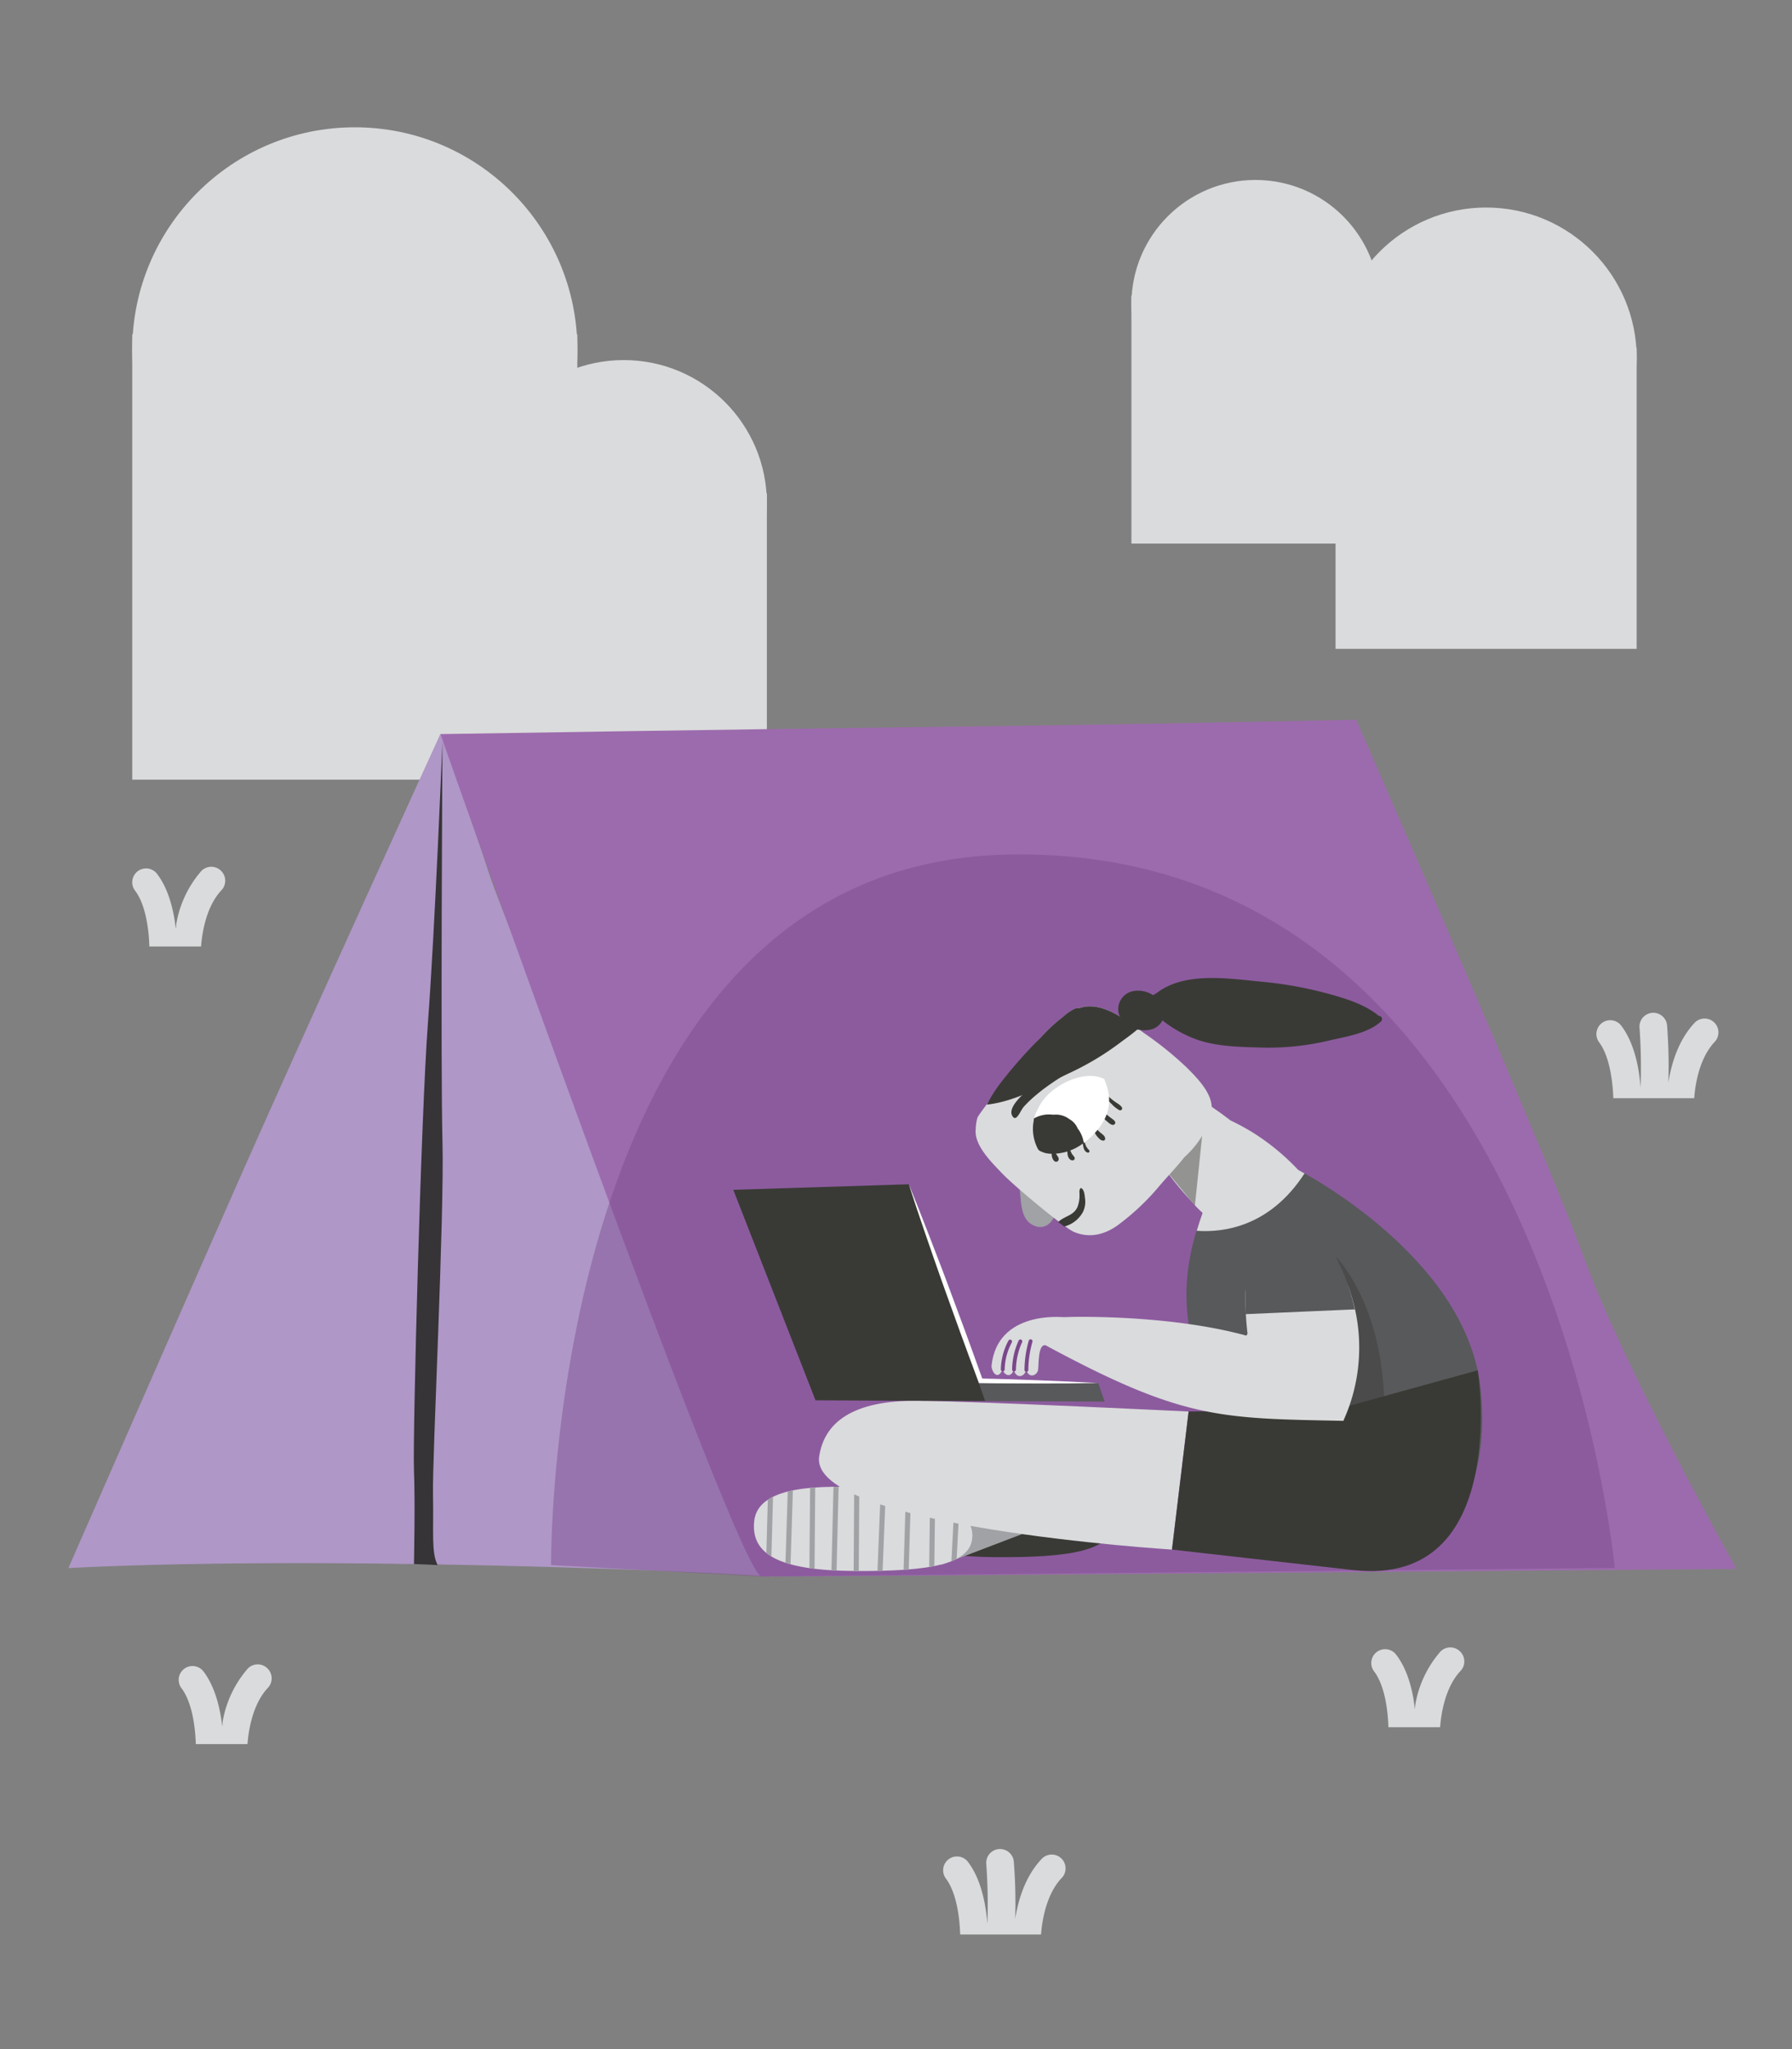 <svg xmlns="http://www.w3.org/2000/svg" xmlns:xlink="http://www.w3.org/1999/xlink" viewBox="0 0 350 400"><rect x="0" y="0" width="350" height="400" fill="#808080" stroke="none"/><defs><style>.cls-1,.cls-13{fill:none;}.cls-2{fill:#dadbdc;}.cls-3{fill:#af97c7;}.cls-4{fill:#9c6bad;}.cls-5{fill:#363436;}.cls-6{fill:#7a478b;}.cls-11,.cls-6{opacity:0.44;}.cls-11,.cls-7{fill:#393a35;}.cls-8{fill:#a0a2a5;}.cls-9{clip-path:url(#clip-path);}.cls-10{fill:#58595b;}.cls-12{fill:#fff;}.cls-13{stroke:#7a478b;stroke-linecap:round;stroke-miterlimit:10;stroke-width:0.75px;}</style><clipPath id="clip-path"><path class="cls-1" d="M147.29,297.05c-.58,6.3,4.73,9.52,19.55,9.62s22.73-1.28,23.06-6.57c.41-6.6-10.64-9.21-21.44-9.74S147.87,290.67,147.29,297.05Z"/></clipPath></defs><title>tails_2.1_anywhere</title><g id="Layer_7" data-name="Layer 7"><rect class="cls-2" x="25.83" y="65.27" width="86.93" height="86.93"/><circle class="cls-2" cx="69.3" cy="68.32" r="43.47"/><rect class="cls-2" x="93.86" y="96.29" width="55.92" height="55.92"/><circle class="cls-2" cx="121.82" cy="98.25" r="27.96"/><rect class="cls-2" x="260.85" y="67.86" width="58.81" height="58.81" transform="translate(580.51 194.52) rotate(-180)"/><circle class="cls-2" cx="290.26" cy="69.92" r="29.41"/><rect class="cls-2" x="220.99" y="57.67" width="48.45" height="48.45" transform="translate(490.42 163.78) rotate(-180)"/><circle class="cls-2" cx="245.21" cy="59.36" r="24.23"/></g><g id="Layer_1" data-name="Layer 1"><path class="cls-2" d="M187.53,377.63h15.8c.2-2.69,1-7.82,4-11a2.7,2.7,0,1,0-3.93-3.7c-3.23,3.43-4.57,8.14-5.12,11.67A103,103,0,0,0,198,363.3a2.7,2.7,0,0,0-5.36.69,110.24,110.24,0,0,1,.21,11.58c-.27-3.53-1.13-8.61-3.79-12.11a2.7,2.7,0,0,0-4.3,3.27C186.88,369.54,187.45,374.59,187.53,377.63Z"/><path class="cls-2" d="M43.12,169.94a2.7,2.7,0,0,0-3.82.11,21.14,21.14,0,0,0-4.89,10.43c0,.26,0,.52-.08.78-.38-3.37-1.33-7.62-3.65-10.67a2.7,2.7,0,0,0-4.3,3.27c2.14,2.81,2.71,7.87,2.79,10.9h10.1c.2-2.69,1-7.82,4-11A2.7,2.7,0,0,0,43.12,169.94Z"/><path class="cls-2" d="M52.18,325.63a2.69,2.69,0,0,0-3.81.12,21.25,21.25,0,0,0-4.9,10.43c0,.26,0,.52-.07.78-.38-3.38-1.34-7.62-3.65-10.67a2.7,2.7,0,0,0-4.3,3.27c2.14,2.81,2.71,7.86,2.79,10.9h10.1c.2-2.69,1-7.83,4-11A2.7,2.7,0,0,0,52.18,325.63Z"/><path class="cls-2" d="M285.11,322.32a2.69,2.69,0,0,0-3.81.12,21.14,21.14,0,0,0-4.89,10.43c0,.26-.05.52-.08.78C276,330.27,275,326,272.68,323a2.7,2.7,0,0,0-4.3,3.27c2.14,2.81,2.71,7.86,2.79,10.9h10.1c.2-2.69,1-7.82,4-11A2.7,2.7,0,0,0,285.11,322.32Z"/><path class="cls-2" d="M315.1,214.38h15.8c.19-2.68,1-7.82,4-11a2.7,2.7,0,0,0-3.94-3.7c-3.22,3.43-4.56,8.14-5.11,11.67a103,103,0,0,0-.26-11.29,2.7,2.7,0,0,0-5.36.69,110.64,110.64,0,0,1,.2,11.58c-.26-3.53-1.12-8.61-3.78-12.11a2.7,2.7,0,0,0-4.3,3.27C314.44,206.3,315,211.35,315.1,214.38Z"/></g><g id="Layer_3" data-name="Layer 3"><path class="cls-3" d="M86,143.3s-26.32,57.63-38.65,85.49-34,77.32-34,77.32,23.56-1.47,67.45-.8c44.33.69,70,2.44,70,2.44s-51.7-126.1-55.27-137.19S86,143.3,86,143.3"/><path class="cls-4" d="M86,143.3s65.66-1.06,98.2-1.42,80.67-1.38,80.67-1.38,36.65,83.44,44.55,105.13,29.72,60.63,29.72,60.63-185.64,1.6-190.39,1.49S86,143.3,86,143.3Z"/><path class="cls-5" d="M86.42,144.75s-.39,63.21,0,78-2,61.57-1.85,68.94-.36,11.47.91,13.82l-4.63-.2s.26-12,0-18.38,1.36-69,2.73-87.27S86.42,144.75,86.42,144.75Z"/><path class="cls-6" d="M107.63,305.52s-1.16-136.76,89.09-138.7c105.53-2.27,118.66,139.25,118.66,139.25l-166.62,1.68Z"/></g><g id="Layer_6" data-name="Layer 6"><path class="cls-7" d="M174.81,294.36c-.57,6.29,4.74,9.51,19.56,9.61s22.73-1.28,23.06-6.57c.41-6.6-10.64-9.21-21.44-9.74S175.4,288,174.81,294.36Z"/><polygon class="cls-8" points="183.88 305.47 203.73 297.9 191.14 289.46 179.71 293.65 183.88 305.47"/><path class="cls-2" d="M147.29,297.05c-.58,6.3,4.73,9.52,19.55,9.62s22.73-1.28,23.06-6.57c.41-6.6-10.64-9.21-21.44-9.74S147.87,290.67,147.29,297.05Z"/><g class="cls-9"><polygon class="cls-8" points="150.48 310.56 149.48 310.53 150.13 286.73 151.13 286.76 150.48 310.56"/><rect class="cls-8" x="142.04" y="298.37" width="24.13" height="1" transform="translate(-149.53 443.33) rotate(-88.17)"/><rect class="cls-8" x="147.27" y="297.92" width="22.8" height="1" transform="translate(-141.11 454.52) rotate(-89.51)"/><rect class="cls-8" x="150.53" y="298.43" width="25.08" height="1" transform="translate(-139.72 454.72) rotate(-88.61)"/><rect class="cls-8" x="155.07" y="297.92" width="24.44" height="1" transform="translate(-132.24 463.72) rotate(-89.62)"/><rect class="cls-8" x="160.8" y="297.38" width="22.85" height="1" transform="translate(-132.29 458.08) rotate(-87.71)"/><rect class="cls-8" x="165.16" y="298.23" width="24.13" height="1" transform="translate(-126.7 466.9) rotate(-88.28)"/><rect class="cls-8" x="169.74" y="299.68" width="24.62" height="1" transform="translate(-120.39 478.46) rotate(-89.28)"/><rect class="cls-8" x="174.68" y="299.46" width="23.77" height="1" transform="translate(-122.62 470.81) rotate(-87.04)"/></g><polygon class="cls-10" points="192.43 273.5 215.75 273.6 214.5 269.98 191.03 269.54 192.43 273.5"/><path class="cls-2" d="M257.63,233.27c-1.28-1-2.53-2.06-3.77-3.13a1.58,1.58,0,0,0-.3-1.75,44.67,44.67,0,0,0-9-7.39,47.11,47.11,0,0,0-4.26-2.3,64.2,64.2,0,0,0-5.76-4,2.44,2.44,0,0,0-2.06,3.76l.81.72a2.35,2.35,0,0,0-.19.25l-.12-.1-.07-.07h0l-.32-.25c-1.43-1.07-3.17,1.31-1.87,2.49l.29.28a1.78,1.78,0,0,0-.73,1.51l-.1-.14c-.44-.73-1.48-.07-1.12.68l0,0a1.6,1.6,0,0,0-.93.69,1.55,1.55,0,0,0-.74,1.3,1.32,1.32,0,0,0-.27,1.81,62.07,62.07,0,0,0,5.34,6.62,25.46,25.46,0,0,0,3.72,3.61l.21.18h0a3.5,3.5,0,0,0,.3.24h0l-.1.27a1.63,1.63,0,0,0,.44,1.59l.81.84a1.67,1.67,0,0,0,2.29,0l.78.27a1.66,1.66,0,0,0,2.2-.58,1.59,1.59,0,0,0,1.8-.68,9.34,9.34,0,0,1,1.08.79,1.64,1.64,0,0,0,2.69-1.62c-.08-.32-.16-.65-.23-1a1.74,1.74,0,0,0,1.9-2.18l1.9,1.41c1.19.88,2.63-.57,2.4-1.78a15,15,0,0,0,1.91.34A1.6,1.6,0,0,0,257.63,233.27Z"/><polygon class="cls-11" points="236.15 215.74 235.13 218.5 233.38 235.35 227.1 227.69 234.5 214.7 236.15 215.74"/><path class="cls-8" d="M199.14,232.13c-.5-3.16-2.2-6.41-3.62-9.25-.19-.38.33-.65.62-.44a22.35,22.35,0,0,1,4.54,3.63l.36.48a2.05,2.05,0,0,1,2.67.91,16.74,16.74,0,0,1,2.58,8.2c0,2.57-2.17,4.92-4.78,3.36C199.23,237.66,199.5,234.39,199.14,232.13Z"/><path class="cls-2" d="M190.57,220.43a9.12,9.12,0,0,1,.33-2.24c.22-.75,9.57-12.77,12.35-15.63a32.37,32.37,0,0,1,4.36-4.05,9.52,9.52,0,0,1,2.11-1.49,1.83,1.83,0,0,1,1.15-.21c4.19-1.54,9.1,2.32,12.6,4.87a67.67,67.67,0,0,1,8.2,6.6c2,2,5,4.94,5,8a5,5,0,0,1-.22,1.43,7.25,7.25,0,0,1-.68,2.26,19.51,19.51,0,0,1-4.47,5.95c-1.57,2-3.32,3.77-4.92,5.66a46.59,46.59,0,0,1-8,7.54c-2.61,1.92-5.69,2.67-8.73,1.31-1.76-.79-11.22-8.58-13.88-11.33C193.78,227,190.21,223.6,190.57,220.43Z"/><path class="cls-7" d="M222.3,200.82c-1.13,1-2.4,1.88-3.55,2.74a54.87,54.87,0,0,1-9.37,5.67c-5,2.33-10.83,5.77-16.62,6.4a26.91,26.91,0,0,1,2.55-4.08,91.46,91.46,0,0,1,7.94-9,32.37,32.37,0,0,1,4.36-4.05,9.52,9.52,0,0,1,2.11-1.49,1.83,1.83,0,0,1,1.15-.21C214.61,195.44,218.93,198.36,222.3,200.82Z"/><path class="cls-7" d="M218.53,197.93a3.59,3.59,0,0,1,2.93-4.48,5.28,5.28,0,0,1,4,1,3.8,3.8,0,0,1,1.77,2.18,3.39,3.39,0,0,1-2,4.2,4.93,4.93,0,0,1-2.58.2,3.47,3.47,0,0,1-1.66-.51A4.4,4.4,0,0,1,218.53,197.93Z"/><path class="cls-7" d="M225.12,194.34a4,4,0,0,1,.71-.43c5.53-4.32,14.12-2.88,20.6-2.27a75.1,75.1,0,0,1,12.36,2.18c3.41.9,7.45,2.07,10.26,4.29a.36.36,0,0,1,.11.14,1.68,1.68,0,0,1,.32.09.6.6,0,0,1,.29,1c-2.44,2.35-6.82,3-10,3.74a51.2,51.2,0,0,1-13.05,1.42c-4.13-.12-8.78-.15-12.73-1.49a23.62,23.62,0,0,1-7.75-4.49,6.73,6.73,0,0,1-1-.5A2.15,2.15,0,0,1,225.12,194.34Z"/><path class="cls-7" d="M216.25,213.78a10.78,10.78,0,0,0,1.55,1.3c.43.31,1,.6,1.31,1.07a.39.39,0,0,1-.47.57,5.82,5.82,0,0,1-1.58-1.27,4.77,4.77,0,0,1-1.15-1.49C215.8,213.74,216.12,213.63,216.25,213.78Z"/><path class="cls-7" d="M215.47,216.92a12.45,12.45,0,0,0,1.66,1.42c.3.21,1,.69.56,1.12s-1.17-.3-1.49-.57a3.49,3.49,0,0,1-1.18-1.65C215,217,215.26,216.71,215.47,216.92Z"/><path class="cls-7" d="M213.53,220.32a.28.28,0,0,1,.52-.19,4.22,4.22,0,0,0,1.07,1.12c.32.29.69.5.74,1a.39.39,0,0,1-.35.41c-.54,0-.89-.45-1.22-.82A3.54,3.54,0,0,1,213.53,220.32Z"/><path class="cls-7" d="M211.49,223.13c0-.22.32-.3.38-.09a4.91,4.91,0,0,0,.32.83,5.86,5.86,0,0,0,.54.67c.14.19,0,.54-.29.46a1.07,1.07,0,0,1-.73-.73A4.43,4.43,0,0,1,211.49,223.13Z"/><path class="cls-7" d="M208.55,225.59a8.69,8.69,0,0,1-.11-1.53c0-.11.14-.15.21-.07a4.35,4.35,0,0,1,.58,1c.15.41.5.62.66,1a.39.39,0,0,1-.33.51C209,226.56,208.69,226.06,208.55,225.59Z"/><path class="cls-7" d="M205.47,225.84a2.49,2.49,0,0,1,0-1.12.27.27,0,0,1,.51,0,7.75,7.75,0,0,0,.46.79c.17.3.39.5.32.87a.5.5,0,0,1-.57.4C205.79,226.68,205.58,226.23,205.47,225.84Z"/><path class="cls-7" d="M207.85,239.43l-.38-.29c-.25-.19-.51-.38-.78-.56a1.34,1.34,0,0,1,.11-.14c1.2-1.09,2.89-1.14,3.64-2.82a6.21,6.21,0,0,0,.4-2.49c0-.5-.1-.76.19-1.17a.17.17,0,0,1,.22,0c.56.42.58,1.33.67,2a4.51,4.51,0,0,1-.41,2.63A5.8,5.8,0,0,1,207.85,239.43Z"/><path class="cls-7" d="M200.68,212.8c2.6-2.44,5.64-5.4,9.35-5.74a.51.51,0,0,1,.33.92c-2.51,2-5.29,3.49-7.75,5.57A23.4,23.4,0,0,0,200,216c-.58.66-.86,1.58-1.49,2.14a.45.45,0,0,1-.56,0C196.38,216.54,199.67,213.75,200.68,212.8Z"/><path class="cls-12" d="M210.49,220.27a3.73,3.73,0,0,0-1.64-1.82,4.3,4.3,0,0,0-.74-.45,4.35,4.35,0,0,0-2.36-.39,5.92,5.92,0,0,0-3.76.71,4.54,4.54,0,0,1,.5-1.39,10.46,10.46,0,0,1,2.95-3.92c2.53-2.11,6.91-3.92,10.1-2.44a.45.45,0,0,1,.26.45c1.77,4.17.6,7.7-2.62,10.82a15.24,15.24,0,0,1-1.49,1.26A6.08,6.08,0,0,0,210.49,220.27Z"/><path class="cls-7" d="M208,224.91c-1.3.32-3.33.56-4.59-.11a1.11,1.11,0,0,1-.73-.59,8.4,8.4,0,0,1-.78-5.45c0-.15,0-.29.07-.44a5.92,5.92,0,0,1,3.76-.71,4.35,4.35,0,0,1,2.36.39,4.3,4.3,0,0,1,.74.45,3.73,3.73,0,0,1,1.64,1.82,6.08,6.08,0,0,1,1.2,2.83A10.25,10.25,0,0,1,208,224.91Z"/><path class="cls-10" d="M253.92,228.58s32.18,16.54,35.19,42S277,312.39,256.22,304.43s-15.56-28.25-15.56-28.25-15.26-14.26-5.89-39.09C238.31,235.12,253.92,228.58,253.92,228.58Z"/><path class="cls-2" d="M234.93,236.64c-.46,1.24-.85,2.44-1.2,3.62,5.1.37,14.26-.7,21.06-11.2l-1.23-.67S238.48,234.67,234.93,236.64Z"/><path class="cls-2" d="M207.66,257.13s-12.9-1.41-14,9.5c0,1.1,1.2,3,2.16.69.35,1.22,1.67,1.74,2.2,0,.3,1.76,2,1.68,2.42.08.52,1.81,2.15,1.08,2.31,0s-.06-5.28,1.57-4.76,3.31-5.56,3.31-5.56"/><path class="cls-13" d="M197.29,261.88a12,12,0,0,0-1.44,5.44"/><path class="cls-13" d="M199.29,261.85a13.87,13.87,0,0,0-1.24,5.49"/><path class="cls-13" d="M201.29,261.82a20.79,20.79,0,0,0-.82,5.6"/><path class="cls-2" d="M160,284.29c1-6.57,6.44-11,19.43-10.85s52.71,2.1,52.71,2.1l-3.25,26.95S157.82,298.07,160,284.29Z"/><path class="cls-7" d="M232.16,275.54l28.66-.37,27.81-7.68s6.53,42.47-24.34,39-35.38-4-35.38-4Z"/><polygon class="cls-7" points="159.28 273.35 192.43 273.5 177.5 231.18 143.22 232.26 159.28 273.35"/><path class="cls-11" d="M260.86,245.25s8.69,8.46,9.46,27.3l-8.48,2.39L258,240.54"/></g><g id="Layer_2" data-name="Layer 2"><path class="cls-2" d="M203.91,260.33a3.84,3.84,0,0,1,3.75-3.2c2.42-.18,54.76-1.41,54.71,20.23-24-.48-31.28-.26-58-14.67C204.09,261.6,203.91,260.33,203.91,260.33Z"/><path class="cls-2" d="M252.57,249.58c2.77.78,8.39-6.44,11.2,2.78a34.51,34.51,0,0,1-1.4,25c-28.48-2.53-18.71-17-18.71-17a58.17,58.17,0,0,1-.4-6.18C243.17,246.87,244.33,249.58,252.57,249.58Z"/><path class="cls-10" d="M243.34,256.53l21.27-.93c-2.35-10.85-8.92-19.11-12-20a7.32,7.32,0,0,0-3.23.71l-.84.48C243.31,240.34,243.05,250.79,243.34,256.53Z"/></g><g id="Layer_8" data-name="Layer 8"><path class="cls-12" d="M177.5,231.18q1.94,4.74,3.77,9.5c1.21,3.18,2.47,6.34,3.65,9.53l3.56,9.58c1.18,3.19,2.31,6.4,3.47,9.6l-.42-.3c3.83.08,7.66.21,11.49.36s7.65.32,11.48.53c-3.83.07-7.66.11-11.5.09s-7.66,0-11.49-.07h-.31l-.1-.29c-1.18-3.19-2.39-6.37-3.54-9.58l-3.46-9.61c-1.15-3.2-2.24-6.43-3.36-9.64S178.55,234.42,177.5,231.18Z"/></g></svg>
